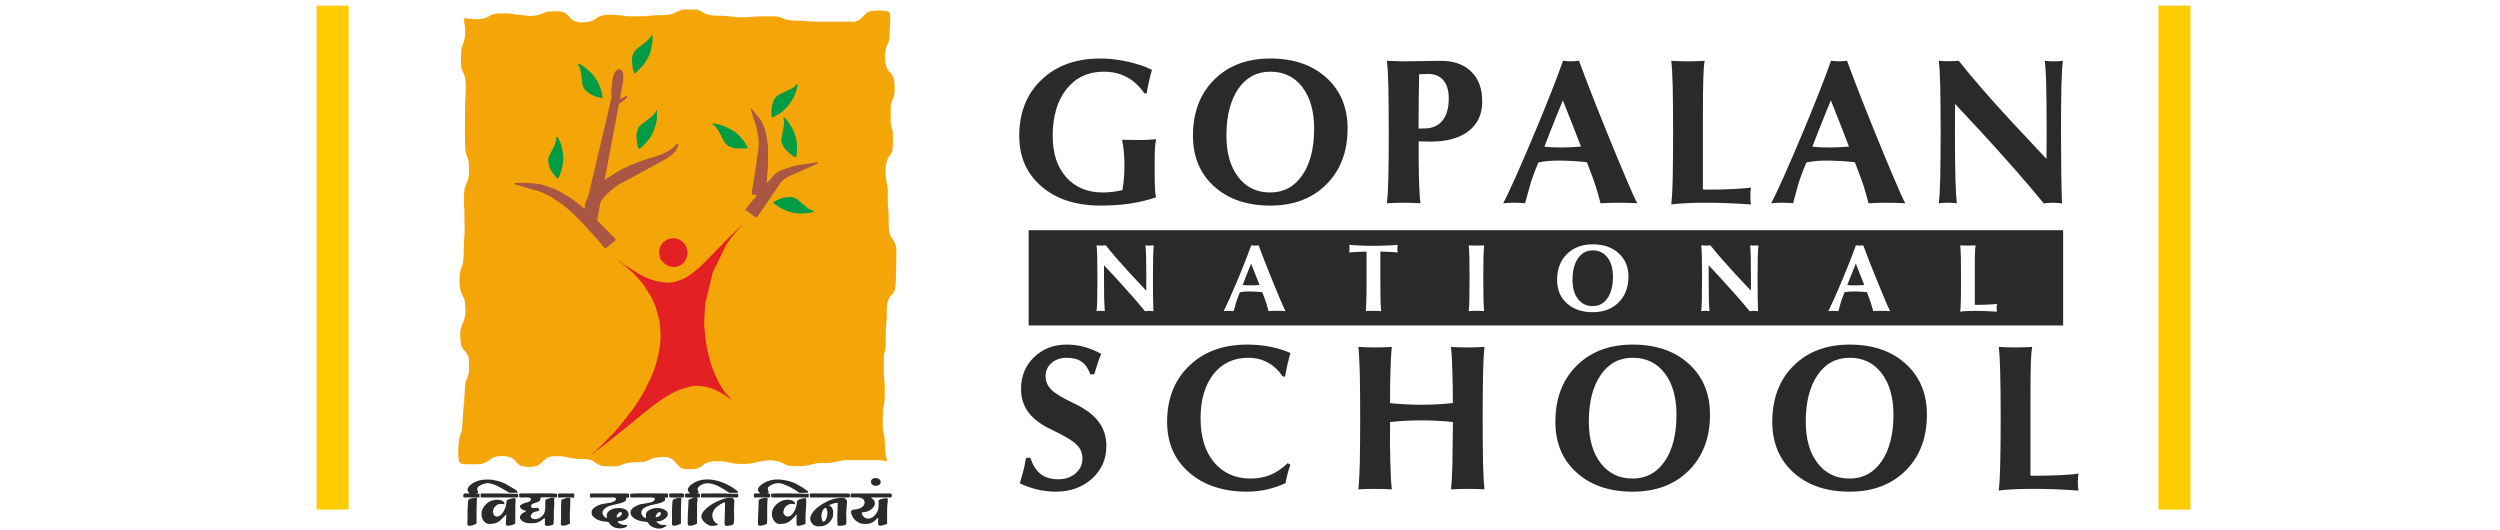 <?xml version="1.0" encoding="UTF-8"?>
<!DOCTYPE svg PUBLIC "-//W3C//DTD SVG 1.1//EN" "http://www.w3.org/Graphics/SVG/1.1/DTD/svg11.dtd">
<!-- Creator: CorelDRAW 2019 (64-Bit) -->
<svg xmlns="http://www.w3.org/2000/svg" xml:space="preserve" height="60px" version="1.1" style="shape-rendering:geometricPrecision; text-rendering:geometricPrecision; image-rendering:optimizeQuality; fill-rule:evenodd; clip-rule:evenodd"
viewBox="0 0 283 80"
 xmlns:xlink="http://www.w3.org/1999/xlink"
 xmlns:xodm="http://www.corel.com/coreldraw/odm/2003">
 <defs>
  <style type="text/css">
   <![CDATA[
    .fil2 {fill:#2B2A29}
    .fil1 {fill:#FECC00}
    .fil8 {fill:#E96220}
    .fil7 {fill:#E85D20}
    .fil6 {fill:#E65A21}
    .fil5 {fill:#E84F22}
    .fil4 {fill:#E54823}
    .fil3 {fill:#E32124}
    .fil0 {fill:#F4A609}
    .fil10 {fill:#A95743}
    .fil9 {fill:#039C44}
    .fil11 {fill:#2B2A29;fill-rule:nonzero}
   ]]>
  </style>
 </defs>
 <g id="Layer_x0020_1">
  <path class="fil0" d="M50.21 2.46l-2.7 0c-0.27,0 -0.29,-0.08 -0.54,-0.1 -1.1,-0.09 -3.11,-0.36 -4.01,0.31 -0.36,0.27 -0.71,0.52 -1.18,0.6 -0.73,0.13 -0.56,0.11 -1.35,0.11 -0.23,0 -0.29,-0.06 -0.49,-0.1 -0.26,-0.05 -0.24,-0.03 -0.46,-0.14 -0.27,-0.14 -0.47,-0.31 -0.65,-0.53 -0.83,-1 -1.36,-0.9 -2.61,-0.9 -0.52,0 -0.95,0.06 -1.4,0.28 -0.74,0.35 -1.23,0.39 -2.06,0.42l-2.29 -0.25c-0.75,-0.19 -1.58,-0.12 -2.36,-0.13l-0.68 0.07c-0.02,0.01 -0.03,0.01 -0.04,0.02l-0.33 0.1c-0.22,0.07 -0.36,0.19 -0.56,0.31 -0.09,0.05 -0.18,0.1 -0.29,0.14 -0.04,0.01 -0.09,0.03 -0.12,0.04 -0.52,0.2 -1.19,0.19 -1.76,0.19 -0.24,0 -1.31,-0.18 -1.38,-0.14 -0.14,0.08 -0.04,0.78 0.01,0.97 0.13,0.5 0.07,1.12 0.07,1.65l-0.12 0.64c-0.02,0.15 -0.1,0.41 -0.17,0.58 -0.17,0.42 -0.31,0.69 -0.3,1.26 0,0.66 -0.06,1.54 0,2.16 0.11,0.96 0.71,0.96 0.7,3.19 0,1.01 -0.11,1.92 -0.11,2.98 0,1.07 -0.1,6.14 0.1,6.82 0.01,0.03 0.03,0.1 0.04,0.12l0.1 0.33c0.41,0.87 0.36,1.83 0.36,2.78 0,0.27 -0.07,0.37 -0.1,0.6 -0.06,0.43 -0.21,0.71 -0.38,1.08 -0.08,0.16 -0.14,0.36 -0.19,0.56 -0.12,0.47 -0.13,2.46 -0.05,3.02 0.01,0.06 0.01,0.07 0.02,0.14 0,0.11 0,0.26 0,0.38 -0.01,1.22 0.06,2.51 0,3.72 -0.02,0.26 -0.06,0.38 -0.06,0.71l-0.05 1.4c0,0.23 0.01,0.53 -0.01,0.75 -0.13,1.15 0.03,0.73 -0.36,1.86 -0.3,0.86 -0.29,1.75 -0.22,2.63 0.15,1.78 0.81,1.46 0.8,2.92 0,0.33 0.07,0.41 0.06,0.7 -0.03,0.63 -0.06,1.31 -0.34,1.88 -0.24,0.51 -0.23,0.56 -0.37,1.09 -0.16,0.59 -0.09,2.15 0.14,2.63 0.52,1.1 1.25,0.7 1.11,3.21 -0.02,0.24 0.03,0.51 -0.03,0.73 -0.04,0.17 -0.04,0.08 -0.08,0.3 -0.05,0.28 -0.18,0.52 -0.29,0.79 -0.24,0.61 -0.22,1.34 -0.25,2.01 -0.01,0.25 -0.06,0.34 -0.06,0.65 0.01,1.13 -0.21,1.56 -0.21,2.76l-0.14 2.13c-0.24,0.92 -0.28,0.48 -0.48,1.73 -0.03,0.18 -0.06,0.46 -0.08,0.78l0 1.52c0.03,0.34 0.08,0.63 0.18,0.79 0.15,0.24 0.37,0.34 0.74,0.34 0.59,0 2.17,0.09 2.68,-0.07 0.15,-0.05 0.06,-0.04 0.24,-0.08 0.76,-0.18 0.88,-0.75 1.92,-1 0.2,-0.05 0.99,-0.09 1.18,-0.06 0.25,0.04 0.35,0.01 0.57,0.08 0.15,0.04 0.36,0.09 0.49,0.16 1.18,0.61 0.51,1.4 2.97,1.4 0.18,0 0.9,-0.16 1.02,-0.21 0.24,-0.12 0.53,-0.38 0.72,-0.58 0.91,-0.96 1.47,-0.83 2.79,-0.83 0.31,0 0.6,0.08 0.9,0.13 0.17,0.04 0.26,0.08 0.43,0.11 0.87,0.18 1.53,0.18 2.51,0.19 0.32,0.01 0.21,0.02 0.41,0.08 0.19,0.06 0.24,0.03 0.43,0.11l0.99 0.64c0.09,0.04 0.29,0.12 0.38,0.15 0.11,0.04 0.35,0.08 0.45,0.09 0.7,0.04 1.55,0.08 2.24,-0.05 0.2,-0.04 0.58,-0.23 0.78,-0.3 0.31,-0.11 0.59,-0.13 0.9,-0.19 0.29,-0.06 0.67,-0.01 1.02,-0.06 0.9,-0.14 1.04,0.11 1.79,-0.31 0.25,-0.13 0.45,-0.25 0.76,-0.32 0.77,-0.17 1.85,-0.3 2.59,0.07 0.93,0.45 1.08,1.61 2.33,1.61l0.05 0 0.66 0c0.66,-0.01 1.24,-0.1 1.8,-0.58 0.21,-0.18 0.37,-0.3 0.66,-0.41 0.21,-0.08 0.21,-0.06 0.44,-0.11 0.65,-0.13 0.89,-0.09 1.58,-0.09 0.48,0 1.62,0.23 2.14,0.35 0.36,0.08 2.03,0.08 2.36,-0.01 0.46,-0.12 0.89,-0.16 1.35,-0.32l1.5 -0.18c0.4,-0.01 1.38,0.14 1.75,0.3 0.67,0.29 0.73,0.56 1.6,0.56 0.31,0 0.45,0.06 0.81,0.06 0.41,0 0.62,-0.06 0.97,-0.06 0.92,0.01 1.48,-0.43 2.65,-0.43 1.82,0 1.43,-0.04 2.78,-0.3 0.29,-0.06 0.59,-0.13 0.89,-0.13l5.24 0c0.33,0 0.57,0.11 1.08,0.11 -0.03,-0.34 -0.33,-0.85 -0.32,-2.17 0,-0.47 -0.05,-0.74 -0.05,-1.19 -0.01,-0.45 -0.28,-1.06 -0.28,-1.61l-0.02 -1.21c0.05,-0.4 0.02,-0.82 0.02,-1.23 0,-0.33 0.05,-0.33 0.1,-0.55l0.17 -1.12c0,-0.98 0.1,-2.41 -0.07,-3.33 -0.11,-0.52 -0.03,-1.41 -0.07,-1.93l0.04 -1.28c-0.01,-0.34 0,-0.31 0.07,-0.57l0.2 -1.16 0 -2c-0.01,-0.89 0.16,-1.6 0.16,-2.54 0,-1.3 -0.1,-2.36 0.77,-3.22 0.31,-0.32 0.33,-0.39 0.49,-0.86 0.1,-0.27 0.14,-2.1 0.14,-2.56l0.06 -3.3c0,-0.41 -0.13,-0.93 -0.34,-1.28 -0.42,-0.72 -0.61,-0.64 -0.78,-1.65 -0.09,-0.48 0,-2.45 -0.1,-3.14 -0.12,-0.8 -0.08,-1.55 -0.08,-2.35 0,-0.26 0.01,-0.56 0,-0.81 -0.01,-0.13 -0.02,-0.22 -0.05,-0.33l-0.2 -1.05c-0.18,-0.96 -0.15,-2.64 0.38,-3.41 0.61,-0.91 0.57,-0.83 0.63,-1.91 0.03,-0.55 0.05,-0.34 0,-0.93 -0.03,-0.32 0.03,-0.68 -0.02,-1l-0.31 -1.32 0 -2.43c0,-0.61 0.6,-1.5 0.6,-2.43 0,-0.88 0.03,-1.77 -0.47,-2.51 -0.11,-0.16 -0.19,-0.23 -0.33,-0.37 -0.85,-0.83 -0.83,-3.03 -0.31,-4.06l0.22 -0.54c0.22,-0.82 0.07,-0.71 0.13,-1.48l0.11 -2.01c0,-0.31 -0.04,-0.73 -0.2,-0.88 -0.4,-0.38 -2.72,-0.35 -3.26,0.02 -0.5,0.34 -0.78,0.86 -1.3,1.18 -0.27,0.16 -0.61,0.22 -1.02,0.22l-5.03 0c-1.26,0 -2.39,-0.16 -3.62,-0.16 -1.8,0 -1.75,-0.65 -3.18,-0.65l-1.52 0c-1.95,0 -2.67,0.31 -4.84,0.04 -0.94,-0.11 -0.88,-0.14 -1.96,-0.14 -0.53,0 -1,-0.02 -1.45,-0.13 -0.22,-0.06 -0.21,-0.02 -0.42,-0.11 -0.41,-0.18 -0.62,-0.41 -1.03,-0.54 -0.18,-0.06 -0.27,-0.14 -0.39,-0.14l-2.17 0 -1.13 0.49c-0.72,0.4 -2.1,0.36 -2.98,0.37 -0.31,0 -0.4,0.06 -0.75,0.06 -0.43,-0.01 -0.45,0.1 -0.76,0.1z"/>
  <rect class="fil1" x="0.62" y="0.85" width="4.83" height="76.06"/>
  <rect class="fil1" x="278.61" y="0.85" width="4.83" height="76.06"/>
  <g id="_1773220365488">
   <path class="fil2" d="M81.22 74.64l0 0.44c0.58,0 1.41,-0.09 1.81,0.19 0.35,0.23 0.53,0.94 -0.21,1.35 -0.35,0.18 -0.47,0.23 -0.96,0.28 -0.49,0.06 -0.27,0.02 -0.58,0.23 0.02,1.17 1.13,1.95 1.94,1.95 0.73,0 1.18,-0.02 1.81,-0.63 0.19,-0.17 0.1,-0.16 0.35,-0.29 0,1.12 -0.18,1.35 0.82,1.09 0.24,-0.06 0.35,-0.13 0.53,-0.17 0,-0.67 0.01,-1.34 0,-2 -0.01,-1.84 0.52,-2.03 -0.67,-1.81 -0.31,0.06 -0.4,0.12 -0.62,0.24 0,0.87 0.16,1.6 -0.72,2.42 -0.16,0.15 -0.26,0.2 -0.47,0.28 -0.68,0.27 -1.34,-0.25 -1.35,-0.86 0.38,-0.09 0.71,0 1.3,-0.38 0.48,-0.3 0.97,-0.97 0.49,-1.52l-0.29 -0.26c0,-0.01 -0.01,-0.02 -0.02,-0.03 -0.01,-0.01 -0.02,-0.02 -0.03,-0.03 -0.01,-0.01 -0.04,-0.04 -0.05,-0.05l2.43 0c0.65,0 0.7,0.09 0.7,-0.33l0 -0.06c0,-0.16 -0.16,-0.21 -0.32,-0.21l-5.73 0c-0.12,0 -0.16,0.04 -0.16,0.16z"/>
   <path class="fil2" d="M45.89 78.1c0.04,-0.19 0.07,-0.36 0.18,-0.52 0.42,-0.62 1,-0.14 0.34,0.35 -0.12,0.09 -0.32,0.17 -0.52,0.17zm-4 -3.46c0,0.71 0.02,0.44 0.43,0.44l3.08 0c0.2,0 0.19,0.06 0.38,0.1 0,0.21 0.06,0.29 -0.2,0.46 -0.14,0.09 -0.03,0.03 -0.14,0.07l-0.31 0.12c-0.17,0.07 -0.14,0.04 -0.36,0.07 -0.52,0.08 -1.2,0.17 -1.63,0.37 -0.33,0.16 -0.71,0.35 -0.91,0.66 -0.13,0.21 -0.13,0.44 -0.07,0.68 0.06,0.26 0.21,0.38 0.39,0.53 0.32,0.27 0.78,0.46 1.24,0.54 0.19,0.03 0.64,0.05 0.78,0.09 0.41,0.12 -0.01,0.31 0.96,0.82 0.42,0.22 1.92,0.29 1.98,-0.35 -0.53,0 -0.68,0.01 -1.04,-0.16 -0.14,-0.06 -0.77,-0.41 -0.1,-0.44 1.87,-0.07 1.89,-2.22 -0.54,-1.94 -0.44,0.05 -0.75,0.18 -1.05,0.4 -0.26,0.2 -0.51,0.62 -0.3,1.06 -0.31,0 -0.31,-0.06 -0.47,-0.23 -0.67,-0.74 0.18,-1.35 0.83,-1.58 0.58,-0.2 2.51,-0.44 2.51,-0.95l0 -0.32c0.42,0.01 0.43,0.25 0.43,-0.44 0,-0.12 -0.04,-0.16 -0.16,-0.16l-5.57 0c-0.12,0 -0.16,0.04 -0.16,0.16z"/>
   <path class="fil2" d="M51.78 78.1c0.01,-0.18 0.08,-0.4 0.17,-0.52 0.5,-0.67 1.04,-0.05 0.25,0.41l-0.42 0.11zm0.61 1.68l-0.15 0c-0.42,-0.02 -0.86,-0.17 -1.2,-0.4 -0.25,-0.18 -0.3,-0.44 -0.47,-0.56 -0.11,-0.07 -0.68,-0.1 -0.89,-0.14 -1.36,-0.23 -2.43,-1.38 -1.04,-2.2 0.79,-0.47 1.03,-0.38 1.71,-0.51 0.11,-0.02 0.24,-0.06 0.31,-0.07 0.12,-0.02 0.17,-0.01 0.28,-0.04 0.56,-0.15 0.73,-0.3 0.73,-0.68 -0.2,-0.04 -0.24,-0.09 -0.49,-0.1l-1.62 0c-1.86,0 -1.62,0.15 -1.62,-0.54 0.32,-0.13 4.85,-0.06 5.57,-0.06 0.12,0 0.16,0.04 0.16,0.16 0,0.7 -0.03,0.44 -0.38,0.44 -0.15,0 -0.06,0.24 -0.06,0.43 -0.09,0.06 -0.18,0.14 -0.28,0.2 -0.27,0.17 -0.65,0.26 -0.96,0.34 -0.41,0.11 -0.77,0.11 -1.42,0.36 -1.93,0.72 -0.28,2.09 -0.25,1.72l0 -0.24c-0.01,-0.12 -0.01,-0.25 0.02,-0.36 0.22,-0.75 1.73,-1.08 2.64,-0.69 0.12,0.05 0.38,0.23 0.46,0.31 0.75,0.78 -0.87,1.75 -1.5,1.49 0.02,0.22 0.09,0.23 0.22,0.32 0.11,0.08 0.14,0.12 0.3,0.19 0.28,0.11 0.57,0.09 0.94,0.09l0 0.16c-0.18,0.05 -0.16,0.09 -0.34,0.2 -0.2,0.11 -0.43,0.17 -0.67,0.18z"/>
   <path class="fil2" d="M31.19 74.64c0,0.54 -0.09,0.44 0.92,0.44 0.1,0 0.87,-0.04 0.87,0.21 0,0.43 -0.47,0.51 -0.82,0.59 -0.27,0.06 -0.83,0.3 -0.86,0.55 0.08,0.36 0.51,0.61 0.92,0.65 -0.03,0.12 -0.02,0.09 -0.26,0.23 -1.51,0.84 -0.02,1.66 0.64,1.66 0.68,0 1.2,0.06 1.79,-0.32 0.47,-0.29 0.43,-0.42 0.69,-0.44l0 1.03c0.3,0.2 0.41,0.18 1.01,0.03 0.34,-0.08 0.3,-0.24 0.3,-0.23l0.04 -0.88c0,-0.35 0,-0.69 0,-1.03 0,-0.41 0.06,-0.61 0.06,-0.97 0,-0.34 0,-0.69 0,-1.03 -0.83,0 -0.41,0.01 -0.94,0.15 -0.47,0.12 -0.42,0.07 -0.41,0.99 0,0.38 -0.03,0.99 -0.2,1.26 -0.93,1.45 -2.77,0.73 -1.66,-0.15 0.13,-0.1 0.13,-0.07 0.3,-0.13 0.55,-0.18 0.86,-0.03 0.47,-0.61 -0.28,0 -1.07,0.23 -1.07,-0.27 0,-0.44 0.84,-0.43 1.26,-0.73 0.24,-0.17 0.07,-0.26 0.19,-0.51 0.15,-0.14 1.78,-0.03 2.23,-0.05 0.37,-0.01 0.26,-0.15 0.26,-0.54 -0.57,-0.14 -4.65,-0.06 -5.57,-0.06 -0.12,0 -0.16,0.04 -0.16,0.16z"/>
   <path class="fil2" d="M77.12 78.75c-0.17,-0.11 -0.17,-0.09 -0.23,-0.31 -0.21,-0.7 0.05,-1.66 0.55,-1.8l0.09 0.08c0.38,0.44 0.1,1.54 -0.12,1.84 -0.07,0.1 -0.17,0.16 -0.29,0.19zm-0.76 0.7c0.73,0 1.01,-0.11 1.48,-0.46 0.31,-0.23 0.73,-0.84 0.73,-1.16 0,-0.71 0.08,-0.72 -0.13,-1.11 -0.19,-0.35 -0.18,-0.26 -0.46,-0.4 0.13,-0.18 0.32,-0.22 0.56,-0.3 0.18,-0.07 0.51,-0.13 0.74,-0.13 0,0.76 -0.16,2.77 0,3.46 0.36,0.03 0.87,0.01 1.24,-0.17 0.15,-0.64 -0.03,-1.52 0.07,-2.25l0.09 -1.1c0.03,-0.43 -0.39,-0.7 -0.48,-0.7 -1.34,0 -2.15,0.29 -3.26,0.96 -0.31,0.19 -0.48,0.31 -0.76,0.54 -0.07,0.05 -0.09,0.07 -0.15,0.11l-0.32 0.34c-0.48,0.54 -0.9,1.3 -0.26,1.98 0.2,0.22 0.5,0.39 0.91,0.39z"/>
   <path class="fil2" d="M56.64 73.89c0,0.25 0.22,0.43 0.32,0.59 -0.75,0 -0.84,-0.02 -0.7,0.6l1.51 0.05c-0.35,0 -0.81,0.18 -1.02,0.32 0,0.91 -0.11,1.7 -0.11,2.65 0,1.17 -0.12,1.25 0.43,1.25 0.3,0 0.79,-0.21 0.97,-0.33l0.01 -3.07c0.04,-0.37 0.16,-0.67 -0.06,-0.87l0.49 0c0,-0.64 0.03,-0.55 -0.17,-0.59 -0.05,-0.01 -0.07,0 -0.12,0 -0.11,-0.01 -0.01,0.03 -0.09,-0.01 -0.05,-0.16 0.16,0.03 0.16,-0.16 0,-0.24 -0.42,-0.53 0.23,-1.01 0.97,-0.71 2.15,-0.27 3.08,0.24 0.71,0.38 0.99,0.63 1.3,0.8 0.14,0.08 1.09,0.02 1.33,0.02 0,-0.26 0.07,-0.15 -0.34,-0.46 -0.18,-0.13 -0.29,-0.22 -0.48,-0.34 -1.62,-1.03 -4.01,-1.74 -5.81,-0.7l-0.49 0.33c-0.14,0.13 -0.44,0.46 -0.44,0.69z"/>
   <path class="fil2" d="M29.3 75.51c0,0.77 -0.29,1.52 -0.64,1.95 -0.06,0.08 -0.24,0.27 -0.32,0.33 -0.88,0.64 -1.52,-0.54 -0.76,-1.35 0.54,-0.57 1.05,-0.34 1.4,-0.34 -0.02,-0.85 -1.8,-0.92 -2.69,-0.09 -1.52,1.41 -0.52,3.07 0.31,3.07 0.69,0 1.2,-0.06 1.74,-0.53 0.4,-0.35 0.84,-0.89 0.91,-0.93 0,1.39 -0.34,1.9 0.56,1.69 0.4,-0.09 0.51,-0.1 0.79,-0.29l0.02 -2.89c0.05,-0.36 0.05,-0.64 -0.02,-0.95 -0.47,0 -0.99,0.17 -1.3,0.33z"/>
   <path class="fil2" d="M71.06 77.29c0,-0.09 0.09,-0.37 0.13,-0.47 0.14,-0.39 0.62,-0.77 1.12,-0.77 0.23,0 0.25,0.05 0.54,0.05 -0.02,-0.82 -2,-1.11 -3.12,0.35 -0.88,1.17 -0.12,2.63 0.74,2.63 1.01,0 1.4,-0.19 2.18,-0.96 0.09,-0.1 0.12,-0.13 0.2,-0.23 0.09,-0.13 0.09,-0.18 0.21,-0.27 0.13,0.26 0,0.02 0,0.32 0,1.27 -0.13,1.56 0.57,1.38 0.34,-0.09 0.5,-0.11 0.78,-0.24 0,-0.33 0.01,-0.65 0,-0.98 0,-0.79 0.2,-2.29 0.06,-2.92 -0.3,0 -0.5,0.06 -0.75,0.12 -1.1,0.23 -0.18,0.88 -1.24,2.22 -0.69,0.87 -1.42,0.26 -1.42,-0.23z"/>
   <path class="fil2" d="M58.69 77.94c0,0.53 0.54,0.98 0.87,1.19 0.57,0.35 0.94,0.27 1.62,0.11l0 -0.16c-0.41,-0.1 -0.64,-0.45 -0.75,-0.82 -0.16,-0.49 -0.1,-0.8 0.13,-1.21 0.2,-0.36 0.47,-0.56 0.78,-0.78 0.19,-0.14 0.22,-0.18 0.47,-0.29l0.26 -0.13c0.25,-0.12 0.19,0 0.19,0.69 0,0.79 -0.05,1.41 -0.06,2.16 0,0.43 -0.03,0.72 0.4,0.67 0.28,-0.03 0.79,-0.09 0.92,-0.23 0.2,-0.22 0.09,-1.73 0.09,-2.17 0,-0.42 0.05,-0.67 0.05,-1.08 0.01,-0.19 0.03,-0.37 -0.04,-0.5 -0.41,-0.8 -2.74,0.34 -3.32,0.7 -0.55,0.35 -1.61,1.16 -1.61,1.85z"/>
   <path class="fil2" d="M67.23 73.89c0,0.17 0.04,0.21 0.12,0.31 0.08,0.1 0.13,0.18 0.2,0.28 -1.17,0 -0.92,-0.08 -0.92,0.6l2.27 0c0.21,0 0.17,-0.13 0.17,-0.44 0,-0.25 -0.27,-0.1 -0.38,-0.16 -0.04,-0.11 -0.06,0.04 0.05,-0.06 0,0 0.11,-0.01 0.11,-0.1 0,-0.23 -0.4,-0.63 0.19,-1 0.77,-0.47 1.41,-0.52 2.22,-0.17 0.86,0.36 0.81,0.33 1.72,0.88 0.84,0.51 0.08,0.34 1.81,0.34 0,-0.24 0.08,-0.16 -0.34,-0.46 -0.85,-0.6 -1.73,-1.12 -2.76,-1.35 -1.19,-0.27 -2.22,-0.31 -3.35,0.22 -0.41,0.19 -1.11,0.68 -1.11,1.11z"/>
   <path class="fil2" d="M23.41 73.94c0,0.25 0.13,0.27 0.27,0.54 -0.82,0 -0.92,-0.11 -0.92,0.44 0,0.12 0.04,0.16 0.17,0.16l2.27 0c0,-0.64 0.06,-0.66 -0.44,-0.54 0.1,-0.25 -0.02,0.02 0.11,-0.12 0.07,-0.08 0.11,0.11 0.11,-0.21 0,-0.26 -0.11,0.09 -0.11,-0.48 0,-0.34 1.01,-0.81 1.57,-0.81 0.78,0 1.94,0.66 2.64,1.08 0.85,0.51 0.44,0.37 1.9,0.37 -0.03,-0.29 -0.31,-0.44 -0.59,-0.6 -0.84,-0.49 -1.48,-0.97 -2.53,-1.2 -0.65,-0.14 -0.74,-0.19 -1.59,-0.19 -0.73,0 -1.3,0.15 -1.8,0.4 -0.42,0.21 -1.06,0.59 -1.06,1.16z"/>
   <path class="fil2" d="M23.36 79.18c0.21,0.15 0.06,0.17 0.43,0.17 0.3,0 0.79,-0.21 0.97,-0.33 0,-0.65 0,-1.3 0,-1.94 0,-0.73 0.06,-1.25 0.06,-1.95 -0.38,0 -1.12,0.06 -1.3,0.33 -0.06,0.09 -0.08,1.02 -0.1,1.19 -0.05,0.44 0.02,1.59 -0.06,2.53z"/>
   <path class="fil2" d="M67.34 75.45c0,1.16 -0.11,2.37 -0.11,3.68 0,0.47 1.27,0.04 1.36,-0.1l0.04 -0.49c0.01,-0.23 0,-0.48 0,-0.71 0,-0.45 0,-0.9 0,-1.35 0,-0.53 0.06,-0.86 0.06,-1.35 -0.5,0 -0.94,0.05 -1.35,0.32z"/>
   <path class="fil2" d="M37.57 75.45c0,0.4 -0.06,0.55 -0.06,0.92 0,0.59 0.03,1.94 -0.03,2.46 -0.03,0.25 0.03,0.22 0.03,0.46 0.54,0.13 0.89,-0.02 1.35,-0.27 -0.08,-0.96 0.06,-2.89 0.06,-3.89 -0.73,0 -0.36,-0.02 -0.89,0.14 -0.33,0.09 -0.21,0.02 -0.46,0.18z"/>
   <path class="fil2" d="M54.26 77.45l0 1.68c0,0.45 1.05,0.1 1.35,-0.11 0,-0.65 0,-1.3 0,-1.94 0,-0.7 0.06,-1.23 0.06,-1.95 -0.68,0 -0.42,-0.02 -1.02,0.17 -0.26,0.09 -0.31,0.21 -0.33,0.53 -0.04,0.57 -0.06,1.04 -0.06,1.62z"/>
   <path class="fil2" d="M75.06 74.64c0,0.31 -0.04,0.44 0.16,0.44l5.73 0c0.27,0 0.22,-0.6 -0.05,-0.6l-5.68 0c-0.12,0 -0.16,0.04 -0.16,0.16z"/>
   <path class="fil2" d="M69.23 74.54c0,0.25 -0.08,0.54 0.16,0.54l5.35 0c0.21,0 0.16,-0.16 0.16,-0.54 -0.98,0 -1.77,-0.06 -2.75,-0.06 -0.47,0 -2.64,-0.05 -2.92,0.06z"/>
   <path class="fil2" d="M25.36 74.7l0.05 0.38 5.62 0 0 -0.54c-0.98,0 -1.77,-0.06 -2.76,-0.06l-2.7 0c-0.12,0 -0.21,0.09 -0.21,0.22z"/>
   <path class="fil2" d="M58.64 74.64l0 0.44 5.46 0c0.19,0 0.16,-0.12 0.16,-0.38 0,-0.32 -0.57,-0.09 -1.18,-0.18 -0.52,-0.07 -3.61,-0.04 -4.28,-0.04 -0.13,0 -0.16,0.04 -0.16,0.16z"/>
   <path class="fil2" d="M37.51 75.08l1.46 0c0.27,0 0.24,0.05 0.49,0.05 0.03,-0.16 0.17,-0.65 -0.11,-0.65l-2.11 0c-0.22,0 -0.2,0.24 -0.17,0.44 0.07,0.37 0.11,0.16 0.44,0.16z"/>
   <path class="fil2" d="M84.3 72.7c0,0.89 1.46,0.77 1.46,0.05 0,-0.35 -0.33,-0.56 -0.68,-0.59l-0.2 0c-0.31,0.03 -0.58,0.21 -0.58,0.54z"/>
   <path class="fil2" d="M53.83 74.54c0,0.76 -0.11,0.54 2.21,0.54 0.19,-0.78 0.06,-0.6 -1.94,-0.6 -0.09,0 -0.2,0.03 -0.27,0.06z"/>
  </g>
  <g id="_1773220349776">
   <path class="fil3" d="M47.13 40.02l-0.05 0.05 1.13 0.97c0.5,0.41 0.57,0.58 0.93,0.96l0.62 0.73c0.13,0.14 0.17,0.22 0.28,0.37l1.05 1.65c0.1,0.18 0.13,0.3 0.22,0.49l0.51 1.16 0.49 1.83c0.04,0.25 0.1,0.32 0.11,0.54 0.02,0.27 0.02,0.43 0.05,0.65 0.05,0.34 0.1,1.53 0.05,1.93 -0.01,0.16 -0.07,0.45 -0.09,0.61 -0.02,0.23 0.01,0.39 -0.04,0.61l-0.28 1.39c-0.04,0.17 -0.05,0.15 -0.09,0.29 -0.06,0.22 -0.07,0.33 -0.13,0.52 -0.03,0.11 -0.04,0.13 -0.07,0.25 -0.04,0.11 -0.06,0.15 -0.1,0.28 -0.06,0.16 -0.1,0.33 -0.16,0.49 -0.21,0.64 -0.52,1.28 -0.79,1.86l-0.8 1.58c-0.44,0.79 -1.19,1.95 -1.71,2.66l-2.07 2.63c-0.4,0.52 -2.17,2.29 -2.64,2.76 -0.24,0.24 -0.48,0.4 -0.7,0.67 0,0.09 -0.02,0.07 0.07,0.07 0.21,-0.16 0.35,-0.27 0.55,-0.44 0.2,-0.15 0.35,-0.26 0.56,-0.41l4.14 -3.32c1.92,-1.57 3.81,-3.24 5.99,-4.43l0.64 -0.34c0.24,-0.1 0.47,-0.2 0.73,-0.3l1.55 -0.45c1.07,-0.23 2.43,0 3.46,0.42 0.98,0.41 1.13,0.57 1.93,1.04 0.23,0.14 0.37,0.3 0.6,0.42l0.04 -0.04c-0.11,-0.21 -0.33,-0.38 -0.51,-0.56 -0.21,-0.2 -0.32,-0.36 -0.48,-0.6 -0.1,-0.14 -0.14,-0.18 -0.23,-0.31 -0.8,-1.23 -1.53,-2.93 -1.92,-4.35l-0.32 -1.3c-0.02,-0.08 -0.04,-0.11 -0.07,-0.2 -0.03,-0.15 -0.04,-0.37 -0.06,-0.48 -0.04,-0.19 -0.09,-0.3 -0.11,-0.43 -0.03,-0.18 0,-0.32 -0.04,-0.51 -0.14,-0.79 -0.07,-0.88 -0.16,-1.51 -0.18,-1.21 -0.06,-1.52 -0.03,-2.56l0.11 -1.56c0.02,-0.15 0.08,-0.29 0.1,-0.44l1.01 -4.23c0.02,-0.05 0.03,-0.07 0.05,-0.12l2 -4.05c0.25,-0.43 1.06,-1.52 1.39,-1.85 0.13,-0.12 0.45,-0.49 0.51,-0.61l-0.04 -0.07c-0.17,0.15 -0.29,0.28 -0.44,0.44l-1.76 1.7c-0.17,0.16 -0.23,0.29 -0.41,0.46l-2.62 2.67c-0.89,0.9 -1.82,1.69 -2.94,2.3 -0.42,0.22 -0.85,0.35 -1.3,0.49 -0.36,0.1 -1.07,0.21 -1.55,0.17l-1.13 -0.17c-1.56,-0.41 -1.39,-0.41 -2.87,-1.12l-1.86 -1.17c-0.14,-0.11 -0.14,-0.15 -0.3,-0.18z"/>
   <path class="fil3" d="M52.32 37.96c0,0.5 0.07,0.99 0.39,1.39 1.41,1.79 3.88,0.83 3.88,-1.17 0,-0.91 -0.47,-1.62 -1.16,-1.98 -1.56,-0.8 -3.11,0.53 -3.11,1.76z"/>
   <path class="fil4" d="M47.08 40.07l0.05 -0.05c-0.09,-0.13 -0.28,-0.25 -0.42,-0.34 -0.18,-0.12 -0.28,-0.26 -0.5,-0.31 0.1,0.15 0.05,0.07 0.2,0.18 0.09,0.07 0.1,0.1 0.2,0.17 0.19,0.15 0.28,0.23 0.47,0.35z"/>
   <path class="fil4" d="M42.16 68.59c0.16,-0.04 0.64,-0.43 0.76,-0.57 -0.09,0 -0.07,0.02 -0.07,-0.07 -0.14,0.1 -0.18,0.17 -0.34,0.29 -0.15,0.11 -0.26,0.21 -0.35,0.35z"/>
   <path class="fil4" d="M64.31 34.43l0.04 0.07c0.18,-0.1 0.13,-0.08 0.25,-0.25 0.13,-0.16 0.14,-0.08 0.2,-0.29l-0.49 0.47z"/>
   <path class="fil5" d="M63.07 60.21l0.12 0.11c0.07,0.06 0.07,0.07 0.15,0.12 -0.05,-0.19 -0.08,-0.19 -0.23,-0.27l-0.04 0.04z"/>
   <path class="fil6" d="M46.16 39.31c-0.08,-0.12 -0.01,-0.07 -0.16,-0.11 0.08,0.12 0,0.07 0.16,0.11z"/>
   <polygon class="fil7" points="46,39.2 46,39.15 45.93,39.19 "/>
   <polygon class="fil8" points="42.11,68.65 42.05,68.65 42.1,68.71 "/>
   <polygon class="fil7" points="64.8,33.96 64.85,33.96 64.81,33.9 "/>
   <polygon class="fil5" points="46.21,39.37 46.16,39.31 "/>
   <polygon class="fil6" points="42.16,68.59 42.11,68.65 "/>
  </g>
  <g id="_1773220377488">
   <path class="fil9" d="M60.37 18.78c0.57,0.15 1.23,1.54 1.5,2.12 0.29,0.62 0.68,1.15 1.37,1.33 0.27,0.08 0.41,0.17 0.75,0.17 1.63,0 1.83,0.13 1.62,-0.26l-0.22 -0.39c-0.08,-0.13 -0.14,-0.23 -0.22,-0.37 -0.1,-0.14 -0.17,-0.21 -0.26,-0.33 -0.84,-1.07 -1.55,-1.45 -2.68,-1.97l-0.84 -0.29c-0.46,-0.07 -0.7,-0.17 -1.02,-0.17l0 0.16z"/>
   <path class="fil9" d="M43.78 14.84c-0.01,-0.41 -0.18,-1.19 -0.33,-1.56l-0.09 -0.24c-0.1,-0.26 -0.22,-0.55 -0.36,-0.78 -0.53,-0.86 -0.76,-1.12 -1.53,-1.81 -0.23,-0.21 -1.07,-0.83 -1.42,-0.85 0.02,0.26 0.21,0.39 0.33,0.75 0.04,0.14 0.06,0.29 0.11,0.43l0.21 1.52c-0.01,0.58 0.27,1.18 0.7,1.51 0.68,0.51 0.67,0.49 1.47,0.8l0.91 0.23z"/>
   <path class="fil9" d="M35.57 24.07c0,0.66 0.18,1.26 0.53,1.8 0.13,0.21 0.69,1 0.93,1.07 0.26,-0.19 0.45,-0.99 0.52,-1.2 0.28,-0.81 0.43,-2.09 0.19,-2.92 -0.06,-0.22 -0.14,-0.78 -0.27,-1.14 -0.1,-0.31 -0.39,-0.79 -0.44,-1.01l-0.22 0c0,0.97 -0.54,1.75 -0.93,2.53 -0.13,0.24 -0.31,0.61 -0.31,0.87z"/>
   <path class="fil9" d="M69.28 17.7c0.33,0 0.55,-0.16 0.79,-0.29 1.02,-0.54 1.65,-1.3 2.27,-2.22 0.43,-0.63 0.61,-1.28 0.81,-2 0.07,-0.26 0.08,-0.16 0.08,-0.52 -0.34,0.09 -0.3,0.37 -0.97,0.72 -1.17,0.62 -2.16,0.81 -2.61,1.65l-0.16 0.38c-0.3,1.16 -0.21,1.2 -0.21,2.28z"/>
   <path class="fil9" d="M48.86 20.62c0,0.12 0.06,0.31 0.09,0.45 0.02,0.18 0.01,0.32 0.03,0.51l0.2 0.87c0.24,0 0.2,-0.02 0.35,-0.13l0.56 -0.52c0.42,-0.5 0.76,-0.74 1.17,-1.54 0.32,-0.65 0.72,-1.82 0.73,-2.5 0.01,-0.36 0,-0.73 0,-1.09l-0.16 0c-0.01,0.33 -0.22,0.46 -0.4,0.68 -0.56,0.65 -1.86,1.28 -2.21,1.9 -0.19,0.32 -0.36,1.16 -0.36,1.37z"/>
   <path class="fil9" d="M48.21 9.16l0.1 0.98c0.11,0.36 0.04,0.24 0.08,0.46 0.08,0.31 0.14,0.11 0.15,0.45 0.22,-0.01 0.2,-0.06 0.4,-0.24l0.18 -0.15c0.82,-0.68 1.76,-2.06 1.95,-3.12 0.12,-0.61 0.38,-1.55 0.22,-2.21l-0.16 0c-0.1,0.4 -0.49,0.7 -0.74,0.93 -0.45,0.4 -0.56,0.43 -0.95,0.73 -0.17,0.12 -0.31,0.22 -0.46,0.35 -0.53,0.47 -0.77,1.05 -0.77,1.82z"/>
   <path class="fil9" d="M69.55 30.67c0.15,0.04 0.71,0.52 1.17,0.77 0.51,0.28 1.64,0.73 2.23,0.74l0.92 0.05c0.2,-0.01 0.18,-0.05 0.43,-0.05 0.16,-0.01 0.34,0.01 0.49,0 0.32,-0.01 0.52,-0.16 0.87,-0.16l0 0c-0.03,-0.36 -0.22,-0.13 -0.88,-0.59l-1.22 -0.99c-0.74,-0.74 -1.15,-0.79 -2.33,-0.64 -0.31,0.04 -1.07,0.37 -1.37,0.53 -0.28,0.15 -0.29,0.09 -0.31,0.34z"/>
   <path class="fil9" d="M71.17 18.46c0,0.51 -0.01,0.55 -0.13,1 -0.04,0.17 -0.02,0.26 -0.05,0.43 -0.14,0.68 -0.38,1.26 -0.04,1.98 0.1,0.23 0.22,0.41 0.37,0.6 0.31,0.37 0.63,0.64 1.02,0.93 0.18,0.13 0.37,0.33 0.62,0.35 0.23,-0.45 0.2,-2.04 0.1,-2.58l-0.25 -0.89c-0.23,-0.69 -0.53,-1.2 -0.94,-1.81 -0.1,-0.15 -0.22,-0.29 -0.34,-0.43 -0.12,-0.15 -0.22,-0.32 -0.47,-0.34 0.03,0.28 0.11,0.41 0.11,0.76z"/>
  </g>
  <g id="_1773220377712">
   <path class="fil10" d="M41.13 31.48c-0.3,-0.03 -0.52,-0.38 -0.75,-0.54 -0.63,-0.45 -1.23,-0.96 -1.89,-1.36 -1.78,-1.06 -1.85,-1.05 -3.77,-1.69 -0.28,-0.1 -0.48,-0.07 -0.77,-0.15 -0.32,-0.08 -3.22,-0.22 -3.46,-0.1l0 0c0.03,0.26 0.13,0.2 0.42,0.28l1.71 0.51c2.04,0.53 2.63,0.79 4.54,2.05 1.6,1.05 2.94,2.53 4.26,3.9 0.14,0.15 0.17,0.23 0.32,0.38l1.21 1.33c1.6,1.73 0.82,1.74 2.42,0.49 0.15,-0.12 0.22,-0.24 0.41,-0.3 -0.01,-0.37 -0.4,-0.58 -0.64,-0.82l-2.17 -2.2 0.45 -2.52c0.04,-0.17 0.13,-0.37 0.21,-0.49 0.1,-0.14 0.22,-0.32 0.33,-0.44 0.07,-0.07 0.1,-0.11 0.18,-0.19 0.42,-0.45 0.88,-0.84 1.36,-1.23 0.15,-0.12 0.27,-0.21 0.43,-0.33 0.42,-0.34 0.98,-0.56 1.45,-0.82l0.84 -0.46c0.15,-0.07 0.02,0 0.14,-0.07l0.44 -0.26c0.81,-0.42 1.65,-0.84 2.43,-1.31l1.92 -1.05c0.83,-0.45 1.78,-1.15 2.05,-2.11 0.02,-0.08 0.03,-0.19 0.03,-0.34 -0.33,0.01 -0.55,0.48 -0.83,0.68l-0.22 0.16c-0.03,0.02 -0.07,0.05 -0.1,0.06 -0.21,0.14 -0.43,0.29 -0.63,0.4l-0.74 0.34c-0.14,0.06 -0.21,0.1 -0.34,0.14 -1.42,0.48 -2.9,0.85 -4.27,1.47 -0.69,0.31 -1.43,0.63 -2.09,1.03l-1.91 1.23 0.86 -4.6c0.04,-0.21 0.08,-0.29 0.1,-0.43 0.03,-0.18 0.03,-0.3 0.06,-0.43l0.26 -1.31c0.11,-0.67 0.57,-2.83 0.62,-3.38l0.24 -1.22c0.12,-0.31 0.34,-0.22 0.85,-0.71 0.18,-0.18 0.39,-0.31 0.42,-0.61 -0.16,0.01 -0.17,0.02 -0.29,0.09l-0.79 0.39c0,-1 0.8,-3.17 0.38,-4.1 -0.1,-0.22 -0.24,-0.34 -0.39,-0.38l-0.26 0c-0.18,0.04 -0.35,0.18 -0.48,0.39 -0.3,0.5 -0.48,1.33 -0.49,1.93 -0.02,0.49 -0.17,1.02 -0.07,1.48 0.09,0.45 0.08,0.28 -0.03,0.64l-0.47 2.01c-0.03,0.13 -0.02,0.21 -0.06,0.33 -0.03,0.14 -0.06,0.14 -0.1,0.33 -0.03,0.14 -0.04,0.23 -0.07,0.36l-1.1 4.62c-0.3,1.09 -0.56,2.62 -0.88,3.72 -0.15,0.5 -0.68,3.17 -0.88,3.6l-0.25 0.46c-0.19,0.43 -0.19,0.67 -0.15,1.15z"/>
   <path class="fil10" d="M67.34 21.16l0 0.86c0,0.38 -0.08,0.56 -0.11,0.87 -0.05,0.61 -0.04,0.4 -0.14,0.88 -0.04,0.17 -0.01,0.29 -0.03,0.46l-0.6 3.88c-0.08,0.64 -0.15,0.37 -0.15,1.26 1.32,0 0.6,0.18 -0.46,1.6 -0.43,0.57 -0.46,0.39 -0.46,0.78 0.14,0.03 0.27,0.15 0.4,0.24 0.33,0.23 0.94,0.77 1.22,0.84 0.22,-0.15 0.31,-0.4 0.47,-0.61 0.17,-0.23 0.3,-0.41 0.45,-0.64 0.3,-0.44 0.59,-0.85 0.9,-1.31l1.79 -2.64c0.54,-0.73 1.33,-1.05 2.2,-1.42l2.44 -1.08c0.15,-0.06 0.21,-0.1 0.37,-0.17l0.55 -0.25c0.15,-0.11 0.1,0.03 0.13,-0.2 -0.1,-0.05 -1.46,0.15 -1.72,0.23 -0.18,0.05 -0.46,0.04 -0.62,0.08 -1.35,0.26 -0.82,0.07 -2.23,0.53 -0.83,0.27 -1.61,0.49 -2.23,1.23 -0.11,0.13 -0.2,0.24 -0.31,0.38l-0.67 0.73c0.05,-0.23 0.1,-1.01 0.1,-1.29 0.01,-0.48 0.11,-0.79 0.11,-1.3 0,-0.75 0.07,-2.97 -0.06,-3.55 -0.12,-0.47 -0.09,-1.12 -0.43,-2.11 -0.49,-1.43 -0.76,-1.46 -1.57,-2.54 -0.26,-0.35 -0.27,-0.48 -0.53,-0.5 0,0.28 0.09,0.36 0.14,0.56 0.44,1.59 0.72,1.8 0.95,3.53 0.03,0.22 0.1,0.37 0.1,0.67z"/>
  </g>
  <path class="fil11" d="M118.93 31.03c-3.68,0 -6.64,-0.96 -8.89,-2.88 -2.24,-1.93 -3.37,-4.47 -3.37,-7.63 0,-3.52 1.12,-6.35 3.37,-8.49 2.24,-2.13 5.2,-3.2 8.88,-3.2 1.31,0 2.67,0.16 4.08,0.47 1.42,0.31 2.66,0.72 3.7,1.24 -0.19,0.67 -0.34,1.25 -0.45,1.75 -0.12,0.49 -0.23,1.09 -0.35,1.79l-0.34 0.02c-0.75,-1.09 -1.63,-1.91 -2.65,-2.46 -1.02,-0.55 -2.18,-0.82 -3.47,-0.82 -2.36,0 -4.23,0.87 -5.63,2.62 -1.39,1.75 -2.09,4.11 -2.09,7.09 0,2.62 0.68,4.69 2.04,6.22 1.37,1.53 3.2,2.3 5.51,2.3 1.01,0 2.01,-0.12 2.97,-0.35l0 0c0.2,-1.1 0.31,-2.33 0.31,-3.69 0,-1.47 -0.12,-2.77 -0.36,-3.91l0 0c0.76,0.02 1.61,0.03 2.57,0.03 0.97,0 1.82,-0.03 2.57,-0.11 -0.08,0.37 -0.15,0.81 -0.17,1.32 -0.03,0.52 -0.05,1.36 -0.05,2.53l0 0.78c0,1.31 0.02,2.24 0.05,2.78 0.02,0.54 0.08,0.99 0.16,1.35l0 0c-2.41,0.84 -5.2,1.26 -8.39,1.25zm25.63 0c-3.51,0 -6.33,-0.96 -8.47,-2.89 -2.13,-1.93 -3.2,-4.48 -3.2,-7.65 0,-3.51 1.07,-6.33 3.2,-8.46 2.14,-2.13 4.96,-3.2 8.47,-3.2 3.52,0 6.34,0.97 8.47,2.9 2.13,1.93 3.2,4.49 3.2,7.66 0,3.5 -1.07,6.31 -3.2,8.44 -2.13,2.13 -4.95,3.2 -8.47,3.2zm0 -1.98c2.03,0 3.65,-0.87 4.83,-2.6 1.2,-1.74 1.79,-4.08 1.79,-7.03 0,-2.63 -0.59,-4.72 -1.79,-6.28 -1.18,-1.55 -2.8,-2.32 -4.83,-2.32 -2.03,0 -3.63,0.86 -4.83,2.59 -1.19,1.74 -1.79,4.09 -1.79,7.04 0,2.64 0.6,4.73 1.79,6.28 1.2,1.55 2.8,2.32 4.83,2.32zm17.82 -2.21c0.05,-2.07 0.07,-4.37 0.06,-6.9 0,-2.57 -0.02,-4.88 -0.06,-6.92 -0.03,-1.05 -0.06,-1.84 -0.09,-2.35 -0.03,-0.51 -0.07,-1.01 -0.12,-1.49l2.51 0.08 0 0 5.62 -0.08c1.96,0 3.49,0.54 4.6,1.63 1.1,1.08 1.65,2.59 1.65,4.52 0,1.9 -0.68,3.39 -2.05,4.45 -1.37,1.06 -3.27,1.59 -5.71,1.59l-1.83 -0.03 0 0c-0.01,2 0,3.84 0.04,5.49 0.03,1.07 0.07,1.85 0.1,2.36 0.02,0.52 0.07,1.01 0.12,1.49 -0.75,-0.05 -1.59,-0.08 -2.52,-0.08 -0.95,0 -1.79,0.03 -2.53,0.08 0.05,-0.48 0.09,-0.98 0.12,-1.49 0.03,-0.51 0.06,-1.29 0.09,-2.35zm4.56 -7.44l0 0 0.85 -0.01c1.2,0 2.11,-0.39 2.75,-1.18 0.64,-0.78 0.96,-1.9 0.96,-3.35 0,-1.19 -0.27,-2.09 -0.8,-2.73 -0.55,-0.64 -1.31,-0.97 -2.3,-0.97l-1.37 0.04 0 0c-0.05,2.36 -0.08,5.09 -0.09,8.2zm14.6 7.44c0.91,-2.03 1.89,-4.31 2.96,-6.87 1.79,-4.28 3.21,-7.88 4.25,-10.8 0.47,0.05 0.87,0.08 1.21,0.08 0.34,0 0.74,-0.03 1.2,-0.08 1.07,2.9 2.46,6.49 4.2,10.77 1.04,2.57 1.99,4.86 2.86,6.9 0.51,1.2 0.88,2.05 1.11,2.56 0.23,0.51 0.44,0.94 0.63,1.28 -0.82,-0.05 -1.74,-0.08 -2.79,-0.08 -1.02,0 -1.94,0.03 -2.76,0.08 -0.3,-1.12 -0.53,-1.94 -0.69,-2.45 -0.16,-0.51 -0.32,-0.97 -0.48,-1.4l-0.89 -2.34 0 0c-1.25,-0.15 -2.59,-0.23 -4.01,-0.25 -1.23,-0.02 -2.33,0.07 -3.32,0.28l0 0c-0.32,0.78 -0.62,1.55 -0.89,2.31 -0.1,0.26 -0.23,0.64 -0.37,1.16 -0.15,0.51 -0.4,1.41 -0.74,2.69 -0.49,-0.05 -1.05,-0.08 -1.67,-0.08 -0.61,0 -1.15,0.03 -1.64,0.08 0.18,-0.33 0.39,-0.75 0.64,-1.26 0.24,-0.51 0.64,-1.37 1.19,-2.58zm7.18 -11.69c-0.6,1.43 -1.22,2.98 -1.88,4.65l-0.91 2.34 0 0c0.83,0.09 1.73,0.13 2.69,0.12 0.99,-0.01 1.94,-0.06 2.84,-0.14l0 0 -0.05 -0.12c-0.96,-2.49 -1.85,-4.77 -2.69,-6.85l0 0zm16.37 15.7c0.05,-0.48 0.09,-0.98 0.12,-1.49 0.03,-0.51 0.06,-1.3 0.09,-2.35 0.04,-2.07 0.06,-4.4 0.06,-7 0,-2.59 -0.02,-4.92 -0.06,-6.99 -0.03,-1.05 -0.06,-1.84 -0.09,-2.35 -0.03,-0.51 -0.07,-1.01 -0.12,-1.49 0.73,0.05 1.57,0.08 2.5,0.08 0.95,0 1.79,-0.03 2.53,-0.08 -0.1,0.61 -0.17,1.48 -0.2,2.61 -0.04,1.13 -0.06,3.08 -0.06,5.84l0 10.97 0 0 0.22 0.02 0.88 0c1.24,0 2.47,-0.03 3.7,-0.1 1.23,-0.07 2.05,-0.14 2.45,-0.22 -0.06,0.37 -0.09,0.8 -0.09,1.28 0,0.48 0.03,0.91 0.09,1.28 -0.9,-0.07 -1.97,-0.13 -3.2,-0.18 -1.23,-0.05 -2.21,-0.08 -2.95,-0.08l-1.1 0 0 0c-0.8,0 -1.66,0.02 -2.58,0.07 -0.92,0.05 -1.65,0.11 -2.19,0.18zm16.9 -4.01c0.91,-2.03 1.89,-4.31 2.96,-6.87 1.79,-4.28 3.21,-7.88 4.25,-10.8 0.47,0.05 0.87,0.08 1.21,0.08 0.34,0 0.74,-0.03 1.2,-0.08 1.07,2.9 2.46,6.49 4.2,10.77 1.04,2.57 1.99,4.86 2.86,6.9 0.51,1.2 0.88,2.05 1.11,2.56 0.23,0.51 0.44,0.94 0.62,1.28 -0.81,-0.05 -1.73,-0.08 -2.78,-0.08 -1.02,0 -1.94,0.03 -2.76,0.08 -0.3,-1.12 -0.53,-1.94 -0.69,-2.45 -0.16,-0.51 -0.32,-0.97 -0.48,-1.4l-0.89 -2.34 0 0c-1.25,-0.15 -2.59,-0.23 -4.01,-0.25 -1.23,-0.02 -2.33,0.07 -3.31,0.28l0 0c-0.33,0.78 -0.64,1.55 -0.9,2.31 -0.1,0.26 -0.23,0.64 -0.38,1.16 -0.14,0.51 -0.39,1.41 -0.73,2.69 -0.49,-0.05 -1.05,-0.08 -1.67,-0.08 -0.6,0 -1.15,0.03 -1.64,0.08 0.18,-0.33 0.39,-0.75 0.64,-1.26 0.24,-0.51 0.64,-1.37 1.19,-2.58zm7.18 -11.69c-0.6,1.43 -1.22,2.98 -1.88,4.65l-0.91 2.34 0 0c0.84,0.09 1.73,0.13 2.69,0.12 0.99,-0.01 1.94,-0.06 2.84,-0.14l0 0 -0.05 -0.12c-0.96,-2.49 -1.85,-4.77 -2.69,-6.85l0 0zm18.8 11.68c0.03,1.06 0.06,1.85 0.09,2.36 0.03,0.52 0.07,1.01 0.12,1.49 -0.4,-0.05 -0.85,-0.08 -1.35,-0.08 -0.52,0 -0.97,0.03 -1.36,0.08 0.05,-0.48 0.09,-0.97 0.12,-1.49 0.03,-0.51 0.06,-1.29 0.09,-2.35 0.04,-2.08 0.06,-4.4 0.06,-6.96 0,-2.54 -0.02,-4.84 -0.06,-6.87 -0.03,-1.06 -0.06,-1.85 -0.09,-2.36 -0.03,-0.51 -0.07,-1.01 -0.12,-1.48 0.44,0.05 0.94,0.07 1.51,0.07 0.55,0 1.05,-0.02 1.49,-0.07l0 0c1.94,2.45 4.49,5.4 7.66,8.84l5.59 5.98 0 0 0 0 0.02 -4.01c0,-2.57 -0.02,-4.88 -0.06,-6.95 -0.02,-1.05 -0.05,-1.83 -0.09,-2.34 -0.03,-0.52 -0.07,-1.02 -0.12,-1.51 0.39,0.05 0.85,0.08 1.36,0.08 0.5,0 0.96,-0.03 1.35,-0.08 -0.05,0.48 -0.09,0.98 -0.12,1.49 -0.03,0.51 -0.06,1.3 -0.09,2.35 -0.04,2.07 -0.06,4.39 -0.06,6.97 0,4.28 0.05,7.85 0.15,10.71 -0.53,-0.06 -0.98,-0.1 -1.36,-0.1 -0.39,0 -0.85,0.04 -1.39,0.1 -2.47,-3.03 -5.68,-6.69 -9.65,-11.01l-3.74 -4 0 0 0 0 -0.02 4.2c0,2.56 0.02,4.88 0.07,6.94z"/>
  <path class="fil11" d="M117.41 56.51c-0.32,-0.88 -0.76,-1.52 -1.32,-1.91 -0.57,-0.4 -1.32,-0.6 -2.25,-0.6 -0.92,0 -1.68,0.26 -2.28,0.78 -0.61,0.52 -0.91,1.19 -0.91,1.98 0,0.82 0.3,1.52 0.9,2.09 0.59,0.57 1.72,1.25 3.4,2.04 1.68,0.8 2.91,1.71 3.69,2.75 0.79,1.04 1.18,2.27 1.18,3.69 0,1.98 -0.73,3.62 -2.18,4.93 -1.45,1.3 -3.28,1.95 -5.46,1.95 -0.91,0 -1.83,-0.11 -2.76,-0.32 -0.94,-0.22 -1.83,-0.54 -2.66,-0.94 0.22,-0.74 0.4,-1.37 0.54,-1.91 0.13,-0.54 0.26,-1.18 0.39,-1.93l0.66 -0.02c0.37,1.13 0.89,1.95 1.56,2.47 0.68,0.52 1.57,0.78 2.67,0.78 1.03,0 1.9,-0.3 2.59,-0.89 0.69,-0.6 1.04,-1.35 1.04,-2.26 0,-0.83 -0.32,-1.55 -0.95,-2.15 -0.63,-0.59 -1.84,-1.3 -3.63,-2.15 -1.61,-0.75 -2.8,-1.63 -3.56,-2.64 -0.75,-0.99 -1.13,-2.19 -1.13,-3.57 0,-1.91 0.66,-3.5 1.97,-4.77 1.31,-1.26 2.96,-1.9 4.93,-1.9 0.9,0 1.76,0.11 2.6,0.34 0.83,0.22 1.7,0.58 2.6,1.05 -0.23,0.58 -0.42,1.08 -0.56,1.51 -0.14,0.43 -0.3,0.95 -0.48,1.56l-0.59 0.04zm30.19 13.63c-0.19,0.52 -0.33,0.97 -0.43,1.37 -0.1,0.39 -0.2,0.86 -0.3,1.41 -0.89,0.41 -1.83,0.73 -2.82,0.96 -0.99,0.22 -1.98,0.33 -2.96,0.33 -3.63,0 -6.56,-0.96 -8.77,-2.89 -2.22,-1.92 -3.33,-4.47 -3.33,-7.64 0,-3.51 1.11,-6.33 3.33,-8.46 2.21,-2.14 5.14,-3.21 8.77,-3.21 1.21,0 2.37,0.11 3.49,0.33 1.1,0.22 2.11,0.53 3.02,0.94 -0.19,0.67 -0.34,1.25 -0.46,1.75 -0.11,0.5 -0.23,1.1 -0.35,1.79l-0.34 0.02c-0.64,-0.94 -1.39,-1.64 -2.26,-2.12 -0.87,-0.48 -1.85,-0.72 -2.94,-0.72 -2.2,0 -3.95,0.82 -5.26,2.47 -1.3,1.65 -1.95,3.88 -1.95,6.68 0,2.79 0.68,5 2.04,6.63 1.37,1.63 3.2,2.45 5.51,2.45 1.1,0 2.1,-0.19 3.01,-0.56 0.9,-0.38 1.76,-0.97 2.58,-1.76l0.42 0.23zm10.47 -0.12c0.04,-2.07 0.06,-4.37 0.06,-6.9 0,-2.57 -0.02,-4.88 -0.06,-6.91 -0.03,-1.06 -0.07,-1.85 -0.1,-2.36 -0.02,-0.51 -0.06,-1.01 -0.12,-1.49 0.75,0.05 1.59,0.08 2.52,0.08 0.95,0 1.79,-0.03 2.53,-0.08 -0.05,0.48 -0.09,0.98 -0.12,1.49 -0.03,0.51 -0.06,1.3 -0.09,2.36 -0.04,1.43 -0.06,2.98 -0.05,4.64l0 0c1.45,0.15 3.02,0.23 4.72,0.24 1.72,0 3.3,-0.09 4.76,-0.26l0 0c0,-1.65 -0.02,-3.19 -0.07,-4.62 -0.03,-1.06 -0.06,-1.85 -0.09,-2.36 -0.03,-0.51 -0.07,-1.01 -0.12,-1.49 0.75,0.05 1.58,0.08 2.52,0.08 0.94,0 1.79,-0.03 2.53,-0.08 -0.05,0.48 -0.09,0.98 -0.12,1.49 -0.03,0.51 -0.06,1.3 -0.09,2.36 -0.04,2.05 -0.06,4.35 -0.06,6.9 0,2.56 0.02,4.86 0.06,6.91 0.03,1.06 0.06,1.84 0.09,2.35 0.03,0.52 0.07,1.01 0.12,1.49 -0.74,-0.05 -1.58,-0.07 -2.52,-0.07 -0.94,0 -1.78,0.02 -2.53,0.07 0.05,-0.48 0.09,-0.97 0.12,-1.49 0.03,-0.51 0.06,-1.29 0.09,-2.35l0.08 -6.32 0 0c-1.46,-0.16 -3.03,-0.25 -4.74,-0.25 -1.71,0 -3.29,0.09 -4.75,0.25l0 0c-0.03,2.34 -0.01,4.45 0.05,6.32 0.03,1.06 0.06,1.84 0.09,2.35 0.03,0.52 0.07,1.01 0.12,1.49 -0.74,-0.05 -1.58,-0.07 -2.52,-0.07 -0.94,0 -1.78,0.02 -2.53,0.07 0.06,-0.48 0.1,-0.98 0.12,-1.49 0.03,-0.51 0.07,-1.29 0.1,-2.35zm41.19 4.19c-3.51,0 -6.34,-0.96 -8.47,-2.89 -2.14,-1.92 -3.2,-4.48 -3.2,-7.65 0,-3.51 1.06,-6.33 3.2,-8.46 2.13,-2.13 4.96,-3.2 8.47,-3.2 3.52,0 6.34,0.97 8.47,2.9 2.13,1.94 3.2,4.49 3.2,7.66 0,3.5 -1.07,6.32 -3.2,8.45 -2.13,2.12 -4.95,3.19 -8.47,3.19zm0 -1.98c2.03,0 3.64,-0.87 4.83,-2.6 1.19,-1.73 1.78,-4.08 1.78,-7.03 0,-2.63 -0.59,-4.72 -1.78,-6.27 -1.19,-1.56 -2.8,-2.33 -4.83,-2.33 -2.03,0 -3.63,0.86 -4.83,2.6 -1.19,1.73 -1.79,4.08 -1.79,7.04 0,2.63 0.6,4.72 1.79,6.27 1.2,1.55 2.8,2.32 4.83,2.32zm32.74 1.98c-3.51,0 -6.33,-0.96 -8.47,-2.89 -2.13,-1.92 -3.2,-4.48 -3.2,-7.65 0,-3.51 1.07,-6.33 3.2,-8.46 2.14,-2.13 4.96,-3.2 8.47,-3.2 3.52,0 6.34,0.97 8.47,2.9 2.13,1.94 3.2,4.49 3.2,7.66 0,3.5 -1.07,6.32 -3.2,8.45 -2.13,2.12 -4.95,3.19 -8.47,3.19zm0 -1.98c2.03,0 3.64,-0.87 4.83,-2.6 1.19,-1.73 1.79,-4.08 1.79,-7.03 0,-2.63 -0.6,-4.72 -1.79,-6.27 -1.19,-1.56 -2.8,-2.33 -4.83,-2.33 -2.03,0 -3.63,0.86 -4.83,2.6 -1.19,1.73 -1.79,4.08 -1.79,7.04 0,2.63 0.6,4.72 1.79,6.27 1.2,1.55 2.8,2.32 4.83,2.32zm22.52 1.8c0.05,-0.48 0.09,-0.97 0.12,-1.49 0.03,-0.51 0.06,-1.3 0.09,-2.35 0.05,-2.07 0.07,-4.4 0.07,-7 0,-2.59 -0.02,-4.92 -0.07,-6.98 -0.03,-1.06 -0.06,-1.85 -0.09,-2.36 -0.03,-0.51 -0.07,-1.01 -0.12,-1.49 0.74,0.05 1.57,0.08 2.51,0.08 0.94,0 1.78,-0.03 2.53,-0.08 -0.11,0.61 -0.18,1.48 -0.21,2.61 -0.04,1.13 -0.05,3.08 -0.05,5.84l0 10.98 0 0 0.21 0.01 0.88 0c1.24,0 2.47,-0.03 3.7,-0.1 1.23,-0.06 2.05,-0.14 2.45,-0.22 -0.06,0.37 -0.09,0.81 -0.09,1.28 0,0.48 0.03,0.91 0.09,1.29 -0.9,-0.08 -1.97,-0.13 -3.2,-0.19 -1.23,-0.05 -2.21,-0.07 -2.95,-0.07l-1.09 0 0 0c-0.81,0 -1.67,0.02 -2.59,0.06 -0.92,0.05 -1.65,0.11 -2.19,0.18z"/>
  <path class="fil2" d="M108.09 34.74l156.14 0 0 14.38 -156.14 0 0 -14.38zm11.4 10.44c0.02,0.49 0.03,0.85 0.05,1.09 0.01,0.24 0.03,0.47 0.05,0.69 -0.18,-0.03 -0.39,-0.04 -0.62,-0.04 -0.24,0 -0.45,0.01 -0.63,0.04 0.02,-0.22 0.04,-0.45 0.06,-0.69 0.01,-0.23 0.02,-0.6 0.04,-1.08 0.02,-0.96 0.03,-2.03 0.03,-3.22 0,-1.17 -0.01,-2.23 -0.03,-3.17 -0.02,-0.48 -0.03,-0.85 -0.04,-1.08 -0.02,-0.24 -0.04,-0.47 -0.06,-0.69 0.21,0.02 0.44,0.04 0.7,0.04 0.25,0 0.48,-0.02 0.69,-0.04l0 0c0.89,1.13 2.07,2.49 3.53,4.08l2.58 2.76 0 0 0 0 0.01 -1.85c0,-1.19 -0.01,-2.25 -0.03,-3.21 -0.01,-0.48 -0.03,-0.84 -0.04,-1.08 -0.01,-0.24 -0.03,-0.47 -0.06,-0.69 0.19,0.02 0.39,0.03 0.63,0.03 0.23,0 0.44,-0.01 0.62,-0.03 -0.02,0.22 -0.04,0.45 -0.05,0.69 -0.01,0.23 -0.03,0.59 -0.04,1.08 -0.02,0.96 -0.03,2.03 -0.03,3.21 0,1.98 0.02,3.63 0.07,4.95 -0.25,-0.03 -0.45,-0.05 -0.63,-0.05 -0.18,0 -0.39,0.02 -0.64,0.05 -1.14,-1.4 -2.62,-3.09 -4.45,-5.08l-1.73 -1.85 0 0 0 0 -0.01 1.94c0,1.18 0.01,2.25 0.03,3.2zm18.87 0.01c0.42,-0.94 0.87,-1.99 1.37,-3.17 0.82,-1.98 1.48,-3.64 1.96,-4.99 0.22,0.03 0.4,0.04 0.56,0.04 0.15,0 0.34,-0.01 0.55,-0.04 0.49,1.34 1.14,3 1.94,4.97 0.48,1.19 0.92,2.25 1.31,3.19 0.24,0.55 0.41,0.94 0.52,1.18 0.11,0.23 0.2,0.43 0.29,0.59 -0.38,-0.03 -0.81,-0.04 -1.29,-0.04 -0.47,0 -0.9,0.01 -1.27,0.04 -0.14,-0.52 -0.25,-0.9 -0.32,-1.13 -0.07,-0.24 -0.15,-0.45 -0.22,-0.65l-0.41 -1.08 0 0c-0.58,-0.06 -1.2,-0.1 -1.85,-0.11 -0.57,-0.01 -1.08,0.03 -1.53,0.12l0 0c-0.15,0.36 -0.29,0.72 -0.42,1.07 -0.04,0.12 -0.1,0.3 -0.17,0.54 -0.07,0.23 -0.18,0.65 -0.34,1.24 -0.22,-0.03 -0.48,-0.04 -0.77,-0.04 -0.28,0 -0.53,0.01 -0.75,0.04 0.08,-0.15 0.18,-0.35 0.29,-0.59 0.11,-0.23 0.3,-0.63 0.55,-1.18zm3.31 -5.4c-0.27,0.66 -0.56,1.38 -0.86,2.15l-0.42 1.08 0 0c0.38,0.04 0.79,0.06 1.24,0.05 0.45,0 0.89,-0.02 1.31,-0.06l0 0 -0.03 -0.06c-0.44,-1.15 -0.85,-2.2 -1.24,-3.16l0 0zm17.42 2.73l0 -4.55 0 0c-0.49,0.01 -0.98,0.02 -1.47,0.05 -0.57,0.03 -0.95,0.07 -1.14,0.1 0.03,-0.17 0.04,-0.37 0.04,-0.58 0,-0.22 -0.01,-0.41 -0.04,-0.59 0.3,0.04 0.79,0.07 1.47,0.1 0.68,0.03 1.32,0.05 1.93,0.05l0.26 0 0.25 0c0.61,0 1.25,-0.02 1.93,-0.05 0.68,-0.03 1.17,-0.06 1.47,-0.1 -0.03,0.18 -0.05,0.37 -0.05,0.59 0,0.21 0.02,0.41 0.05,0.58 -0.19,-0.03 -0.57,-0.07 -1.14,-0.1 -0.49,-0.03 -0.98,-0.04 -1.47,-0.05l0 0 0 4.55c0,1.07 0,1.9 0.02,2.49 0.01,0.59 0.04,1.24 0.09,1.95 -0.34,-0.03 -0.72,-0.04 -1.15,-0.04 -0.43,0 -0.82,0.01 -1.16,0.04 0.05,-0.71 0.08,-1.36 0.09,-1.95 0.02,-0.59 0.02,-1.42 0.02,-2.49zm15.52 2.67c0.02,-0.96 0.03,-2.02 0.03,-3.19 0,-1.18 -0.01,-2.25 -0.03,-3.19 -0.01,-0.48 -0.03,-0.84 -0.04,-1.08 -0.02,-0.24 -0.03,-0.47 -0.06,-0.69 0.34,0.02 0.73,0.03 1.16,0.03 0.44,0 0.83,-0.01 1.17,-0.03 -0.02,0.22 -0.04,0.45 -0.05,0.69 -0.02,0.23 -0.03,0.59 -0.05,1.08 -0.02,0.95 -0.03,2.01 -0.03,3.18 0,1.19 0.01,2.25 0.03,3.2 0.02,0.48 0.03,0.85 0.05,1.08 0.01,0.24 0.03,0.47 0.05,0.69 -0.34,-0.03 -0.73,-0.04 -1.16,-0.04 -0.44,0 -0.83,0.01 -1.17,0.04 0.03,-0.23 0.04,-0.46 0.06,-0.7 0.01,-0.23 0.03,-0.59 0.04,-1.07zm18.62 1.93c-1.62,0 -2.92,-0.45 -3.9,-1.33 -0.99,-0.89 -1.48,-2.07 -1.48,-3.54 0,-1.61 0.49,-2.91 1.48,-3.9 0.98,-0.98 2.28,-1.47 3.9,-1.47 1.63,0 2.93,0.44 3.91,1.34 0.98,0.89 1.48,2.06 1.48,3.53 0,1.61 -0.5,2.91 -1.48,3.89 -0.98,0.99 -2.28,1.48 -3.91,1.48zm0 -0.92c0.94,0 1.68,-0.39 2.23,-1.2 0.55,-0.79 0.82,-1.88 0.82,-3.24 0,-1.21 -0.27,-2.18 -0.82,-2.89 -0.55,-0.72 -1.29,-1.08 -2.23,-1.08 -0.93,0 -1.67,0.4 -2.23,1.2 -0.55,0.8 -0.82,1.88 -0.82,3.25 0,1.22 0.27,2.18 0.82,2.89 0.56,0.72 1.3,1.07 2.23,1.07zm17.53 -1.02c0.01,0.49 0.02,0.85 0.04,1.09 0.01,0.24 0.03,0.47 0.05,0.69 -0.18,-0.03 -0.39,-0.04 -0.62,-0.04 -0.24,0 -0.44,0.01 -0.63,0.04 0.03,-0.22 0.05,-0.45 0.06,-0.69 0.01,-0.23 0.03,-0.6 0.04,-1.08 0.02,-0.96 0.03,-2.03 0.03,-3.22 0,-1.17 -0.01,-2.23 -0.03,-3.17 -0.01,-0.48 -0.03,-0.85 -0.04,-1.08 -0.01,-0.24 -0.03,-0.47 -0.06,-0.69 0.21,0.02 0.44,0.04 0.7,0.04 0.26,0 0.49,-0.02 0.69,-0.04l0 0c0.9,1.13 2.07,2.49 3.53,4.08l2.58 2.76 0 0 0 0 0.01 -1.85c0,-1.19 -0.01,-2.25 -0.03,-3.21 -0.01,-0.48 -0.02,-0.84 -0.04,-1.08 -0.01,-0.24 -0.03,-0.47 -0.05,-0.69 0.18,0.02 0.39,0.03 0.62,0.03 0.24,0 0.45,-0.01 0.63,-0.03 -0.02,0.22 -0.04,0.45 -0.06,0.69 -0.01,0.23 -0.03,0.59 -0.04,1.08 -0.02,0.96 -0.03,2.03 -0.03,3.21 0,1.98 0.02,3.63 0.07,4.95 -0.24,-0.03 -0.45,-0.05 -0.63,-0.05 -0.17,0 -0.39,0.02 -0.64,0.05 -1.13,-1.4 -2.62,-3.09 -4.45,-5.08l-1.73 -1.85 0 0 0 0 0 1.94c0,1.18 0.01,2.25 0.03,3.2zm18.86 0.01c0.42,-0.94 0.88,-1.99 1.37,-3.17 0.83,-1.98 1.48,-3.64 1.96,-4.99 0.22,0.03 0.4,0.04 0.56,0.04 0.15,0 0.34,-0.01 0.55,-0.04 0.49,1.34 1.14,3 1.94,4.97 0.48,1.19 0.92,2.25 1.32,3.19 0.23,0.55 0.4,0.94 0.51,1.18 0.11,0.23 0.21,0.43 0.29,0.59 -0.38,-0.03 -0.8,-0.04 -1.28,-0.04 -0.48,0 -0.9,0.01 -1.28,0.04 -0.14,-0.52 -0.24,-0.9 -0.32,-1.13 -0.07,-0.24 -0.14,-0.45 -0.22,-0.65l-0.41 -1.08 0 0c-0.58,-0.06 -1.19,-0.1 -1.85,-0.11 -0.57,-0.01 -1.07,0.03 -1.53,0.12l0 0c-0.15,0.36 -0.29,0.72 -0.41,1.07 -0.05,0.12 -0.11,0.3 -0.17,0.54 -0.07,0.23 -0.19,0.65 -0.35,1.24 -0.22,-0.03 -0.48,-0.04 -0.76,-0.04 -0.28,0 -0.54,0.01 -0.76,0.04 0.08,-0.15 0.18,-0.35 0.29,-0.59 0.12,-0.23 0.3,-0.63 0.55,-1.18zm3.32 -5.4c-0.28,0.66 -0.57,1.38 -0.87,2.15l-0.42 1.08 0 0c0.38,0.04 0.8,0.06 1.24,0.05 0.46,0 0.89,-0.02 1.31,-0.06l0 0 -0.02 -0.06c-0.45,-1.15 -0.86,-2.2 -1.24,-3.16l0 0zm15.75 7.25c0.03,-0.23 0.05,-0.45 0.06,-0.69 0.01,-0.24 0.03,-0.6 0.04,-1.09 0.02,-0.95 0.03,-2.03 0.03,-3.22 0,-1.2 -0.01,-2.27 -0.03,-3.23 -0.01,-0.49 -0.03,-0.85 -0.04,-1.08 -0.01,-0.24 -0.03,-0.47 -0.06,-0.69 0.34,0.02 0.73,0.03 1.16,0.03 0.43,0 0.82,-0.01 1.17,-0.03 -0.05,0.28 -0.08,0.68 -0.1,1.2 -0.02,0.52 -0.02,1.42 -0.02,2.7l0 5.06 0 0 0.1 0.01 0.4 0c0.57,0 1.14,-0.02 1.71,-0.05 0.57,-0.03 0.94,-0.06 1.13,-0.1 -0.03,0.17 -0.04,0.37 -0.04,0.59 0,0.22 0.01,0.42 0.04,0.59 -0.42,-0.03 -0.91,-0.06 -1.48,-0.08 -0.57,-0.03 -1.02,-0.04 -1.36,-0.04l-0.5 0 0 0c-0.37,0 -0.77,0.01 -1.19,0.03 -0.43,0.02 -0.77,0.05 -1.02,0.09z"/>
 </g>
</svg>

